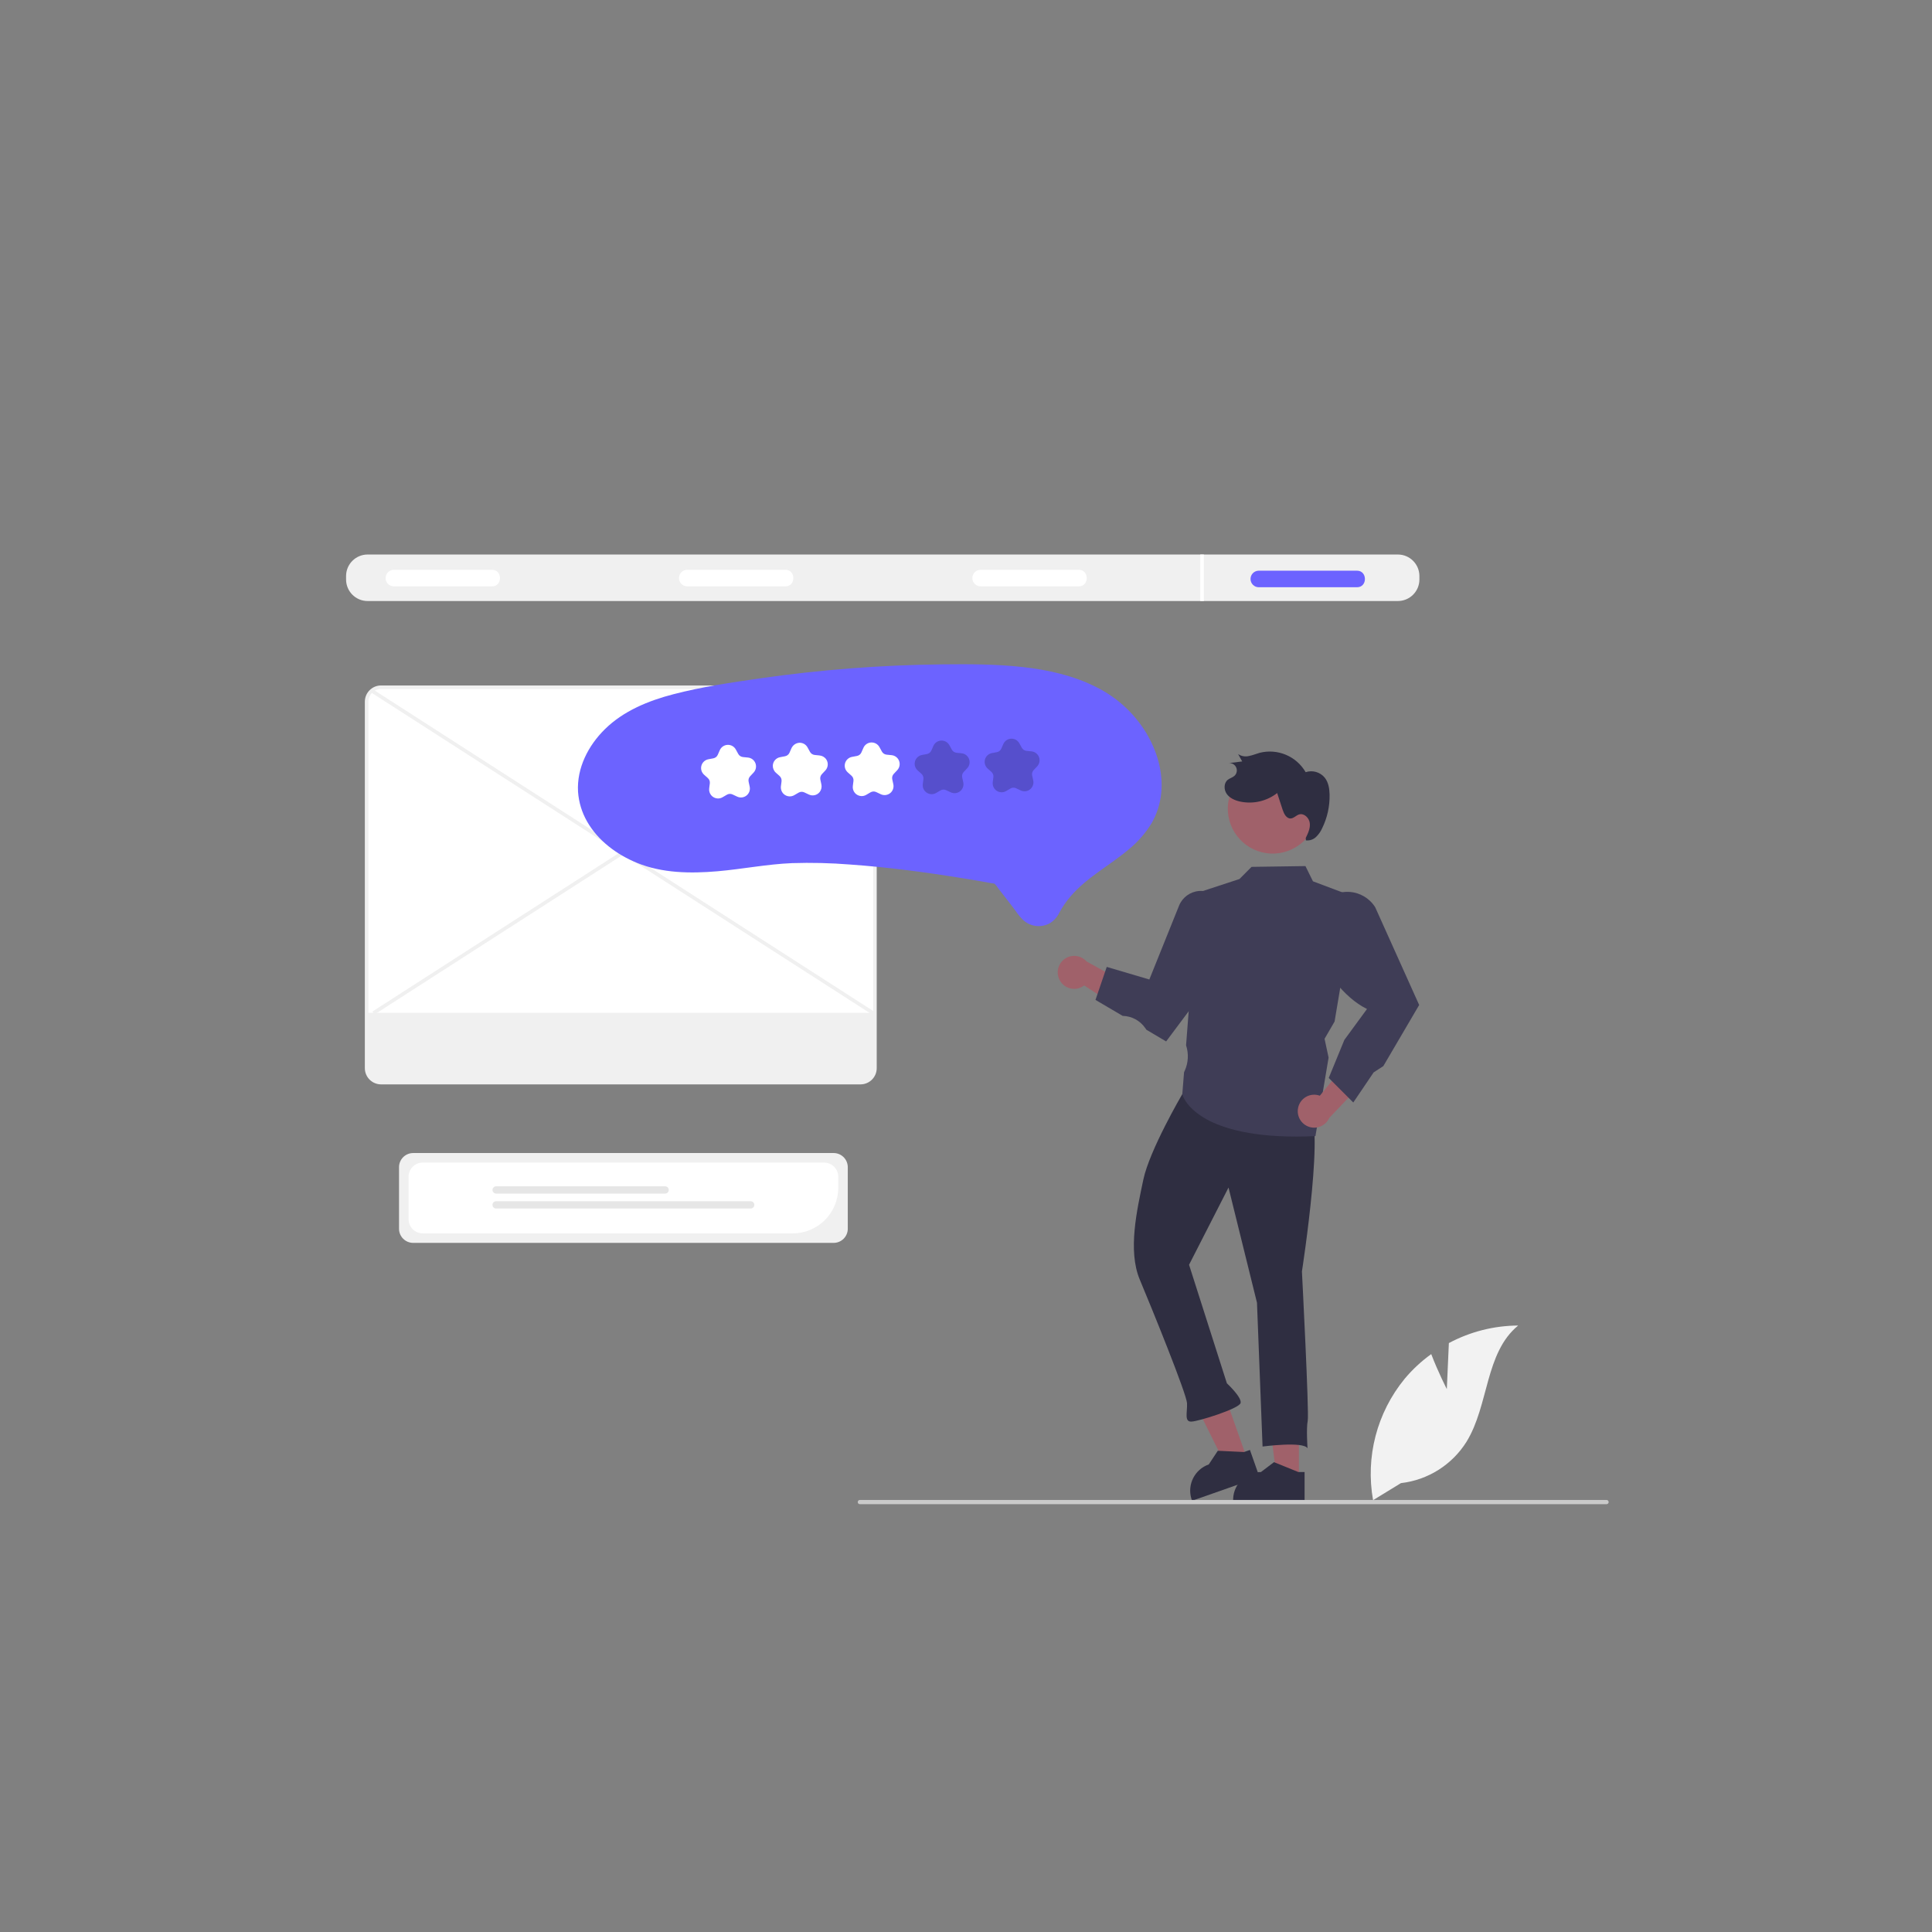 <?xml version="1.0" encoding="UTF-8" standalone="no" ?>
<!DOCTYPE svg PUBLIC "-//W3C//DTD SVG 1.1//EN" "http://www.w3.org/Graphics/SVG/1.1/DTD/svg11.dtd">
<svg xmlns="http://www.w3.org/2000/svg" xmlns:xlink="http://www.w3.org/1999/xlink" version="1.1" width="1080"
  height="1080" viewBox="0 0 1080 1080" xml:space="preserve">
  <rect x="0" y="0" width="1080" height="1080" fill="#808080" stroke="none"/>
  <desc>Created with Fabric.js 5.2.4</desc>
  <defs>
  </defs>
  <g transform="matrix(1 0 0 1 540 540)" id="3c27de5d-55c3-47bf-825f-e617cf457600">
  </g>
  <g transform="matrix(1 0 0 1 540 540)" id="3dc3f93d-9a54-4423-9d6d-e13e96adeedd">
    <rect
      style="stroke: none; stroke-width: 1; stroke-dasharray: none; stroke-linecap: butt; stroke-dashoffset: 0; stroke-linejoin: miter; stroke-miterlimit: 4; fill: rgb(255,255,255); fill-rule: nonzero; opacity: 1; visibility: hidden;"
      vector-effect="non-scaling-stroke" x="-540" y="-540" rx="0" ry="0" width="1080" height="1080" />
  </g>
  <g transform="matrix(1 0 0 1 493.46 322.98)">
    <path
      style="stroke: none; stroke-width: 1; stroke-dasharray: none; stroke-linecap: butt; stroke-dashoffset: 0; stroke-linejoin: miter; stroke-miterlimit: 4; fill: rgb(240,240,240); fill-rule: nonzero; opacity: 1;"
      vector-effect="non-scaling-stroke" transform=" translate(-574.75, -247.91)"
      d="M 862.717 234.906 L 286.777 234.906 C 280.137 234.916 274.757 240.296 274.747 246.936 L 274.747 248.876 C 274.757 255.516 280.137 260.896 286.777 260.906 L 862.717 260.906 C 869.357 260.896 874.737 255.516 874.747 248.876 L 874.747 246.936 C 874.737 240.296 869.357 234.916 862.717 234.906 Z"
      stroke-linecap="round" />
  </g>
  <g transform="matrix(1 0 0 1 247.52 323.15)">
    <path
      style="stroke: none; stroke-width: 1; stroke-dasharray: none; stroke-linecap: butt; stroke-dashoffset: 0; stroke-linejoin: miter; stroke-miterlimit: 4; fill: rgb(255,255,255); fill-rule: nonzero; opacity: 1;"
      vector-effect="non-scaling-stroke" transform=" translate(-328.81, -248.08)"
      d="M 356.282 252.706 L 301.459 252.706 C 298.905 252.702 296.837 250.631 296.837 248.077 C 296.837 245.523 298.905 243.451 301.459 243.447 L 356.282 243.447 C 362.253 243.364 362.312 252.79 356.282 252.706 Z"
      stroke-linecap="round" />
  </g>
  <g transform="matrix(1 0 0 1 411.52 323.15)">
    <path
      style="stroke: none; stroke-width: 1; stroke-dasharray: none; stroke-linecap: butt; stroke-dashoffset: 0; stroke-linejoin: miter; stroke-miterlimit: 4; fill: rgb(255,255,255); fill-rule: nonzero; opacity: 1;"
      vector-effect="non-scaling-stroke" transform=" translate(-492.81, -248.08)"
      d="M 520.282 252.706 L 465.459 252.706 C 462.905 252.702 460.837 250.631 460.837 248.077 C 460.837 245.523 462.905 243.451 465.459 243.447 L 520.282 243.447 C 526.253 243.364 526.312 252.79 520.282 252.706 Z"
      stroke-linecap="round" />
  </g>
  <g transform="matrix(1 0 0 1 575.52 323.15)">
    <path
      style="stroke: none; stroke-width: 1; stroke-dasharray: none; stroke-linecap: butt; stroke-dashoffset: 0; stroke-linejoin: miter; stroke-miterlimit: 4; fill: rgb(255,255,255); fill-rule: nonzero; opacity: 1;"
      vector-effect="non-scaling-stroke" transform=" translate(-656.81, -248.08)"
      d="M 684.282 252.706 L 629.459 252.706 C 626.905 252.702 624.837 250.631 624.837 248.077 C 624.837 245.523 626.905 243.451 629.459 243.447 L 684.282 243.447 C 690.253 243.364 690.312 252.79 684.282 252.706 Z"
      stroke-linecap="round" />
  </g>
  <g transform="matrix(1 0 0 1 731.03 323.65)">
    <path
      style="stroke: none; stroke-width: 1; stroke-dasharray: none; stroke-linecap: butt; stroke-dashoffset: 0; stroke-linejoin: miter; stroke-miterlimit: 4; fill: rgb(108,99,255); fill-rule: nonzero; opacity: 1;"
      vector-effect="non-scaling-stroke" transform=" translate(-812.31, -248.58)"
      d="M 839.782 253.206 L 784.959 253.206 C 782.403 253.206 780.33 251.133 780.33 248.577 C 780.33 246.02 782.403 243.947 784.959 243.947 L 839.782 243.947 C 845.753 243.864 845.812 253.29 839.782 253.206 Z"
      stroke-linecap="round" />
  </g>
  <g transform="matrix(1 0 0 1 671.96 322.98)">
    <rect
      style="stroke: none; stroke-width: 1; stroke-dasharray: none; stroke-linecap: butt; stroke-dashoffset: 0; stroke-linejoin: miter; stroke-miterlimit: 4; fill: rgb(255,255,255); fill-rule: nonzero; opacity: 1;"
      vector-effect="non-scaling-stroke" x="-1" y="-13" rx="0" ry="0" width="2" height="26" />
  </g>
  <g transform="matrix(1 0 0 1 348.49 669.67)">
    <path
      style="stroke: none; stroke-width: 1; stroke-dasharray: none; stroke-linecap: butt; stroke-dashoffset: 0; stroke-linejoin: miter; stroke-miterlimit: 4; fill: rgb(240,240,240); fill-rule: nonzero; opacity: 1;"
      vector-effect="non-scaling-stroke" transform=" translate(-429.77, -594.61)"
      d="M 547.292 619.718 L 312.239 619.718 C 307.878 619.713 304.344 616.18 304.339 611.819 L 304.339 577.393 C 304.344 573.033 307.878 569.499 312.239 569.494 L 547.292 569.494 C 551.653 569.499 555.187 573.033 555.192 577.393 L 555.192 611.819 C 555.187 616.18 551.653 619.713 547.292 619.718 Z"
      stroke-linecap="round" />
  </g>
  <g transform="matrix(1 0 0 1 348.49 669.68)">
    <path
      style="stroke: none; stroke-width: 1; stroke-dasharray: none; stroke-linecap: butt; stroke-dashoffset: 0; stroke-linejoin: miter; stroke-miterlimit: 4; fill: rgb(255,255,255); fill-rule: nonzero; opacity: 1;"
      vector-effect="non-scaling-stroke" transform=" translate(-429.77, -594.61)"
      d="M 524.454 614.39 L 317.569 614.39 C 313.208 614.385 309.674 610.851 309.669 606.49 L 309.669 582.726 C 309.674 578.365 313.208 574.831 317.569 574.826 L 541.964 574.826 C 546.324 574.831 549.858 578.365 549.863 582.726 L 549.863 588.98 C 549.848 603.007 538.481 614.374 524.454 614.39 Z"
      stroke-linecap="round" />
  </g>
  <g transform="matrix(1 0 0 1 324.57 665.19)">
    <path
      style="stroke: none; stroke-width: 1; stroke-dasharray: none; stroke-linecap: butt; stroke-dashoffset: 0; stroke-linejoin: miter; stroke-miterlimit: 4; fill: rgb(230,230,230); fill-rule: nonzero; opacity: 1;"
      vector-effect="non-scaling-stroke" transform=" translate(-405.85, -590.12)"
      d="M 453.09 592.157 L 358.617 592.157 C 357.492 592.157 356.58 591.245 356.58 590.12 C 356.58 588.995 357.492 588.083 358.617 588.083 L 453.09 588.083 C 454.216 588.083 455.128 588.995 455.128 590.12 C 455.128 591.245 454.216 592.157 453.09 592.157 Z"
      stroke-linecap="round" />
  </g>
  <g transform="matrix(1 0 0 1 348.48 673.53)">
    <path
      style="stroke: none; stroke-width: 1; stroke-dasharray: none; stroke-linecap: butt; stroke-dashoffset: 0; stroke-linejoin: miter; stroke-miterlimit: 4; fill: rgb(230,230,230); fill-rule: nonzero; opacity: 1;"
      vector-effect="non-scaling-stroke" transform=" translate(-429.76, -598.45)"
      d="M 500.915 600.49 L 358.617 600.49 C 357.888 600.491 357.214 600.104 356.849 599.473 C 356.484 598.841 356.484 598.064 356.849 597.433 C 357.214 596.802 357.888 596.414 358.617 596.415 L 500.915 596.415 C 502.038 596.418 502.947 597.329 502.947 598.453 C 502.947 599.576 502.038 600.487 500.915 600.49 Z"
      stroke-linecap="round" />
  </g>
  <g transform="matrix(1 0 0 1 347.02 494.68)">
    <path
      style="stroke: none; stroke-width: 1; stroke-dasharray: none; stroke-linecap: butt; stroke-dashoffset: 0; stroke-linejoin: miter; stroke-miterlimit: 4; fill: rgb(255,255,255); fill-rule: nonzero; opacity: 1;"
      vector-effect="non-scaling-stroke" transform=" translate(-428.3, -419.61)"
      d="M 562.307 530.106 L 294.297 530.106 C 289.844 530.101 286.236 526.493 286.231 522.04 L 286.231 317.172 C 286.236 312.719 289.844 309.111 294.297 309.106 L 562.307 309.106 C 566.76 309.111 570.368 312.719 570.373 317.172 L 570.373 522.04 C 570.368 526.493 566.76 530.101 562.307 530.106 Z"
      stroke-linecap="round" />
  </g>
  <g transform="matrix(1 0 0 1 347.02 494.68)">
    <path
      style="stroke: none; stroke-width: 1; stroke-dasharray: none; stroke-linecap: butt; stroke-dashoffset: 0; stroke-linejoin: miter; stroke-miterlimit: 4; fill: rgb(240,240,240); fill-rule: nonzero; opacity: 1;"
      vector-effect="non-scaling-stroke" transform=" translate(-428.3, -419.61)"
      d="M 562.307 531.106 L 294.297 531.106 C 289.292 531.1 285.237 527.045 285.231 522.04 L 285.231 317.172 C 285.237 312.167 289.292 308.112 294.297 308.106 L 562.307 308.106 C 567.312 308.112 571.367 312.167 571.373 317.172 L 571.373 522.04 C 571.367 527.045 567.312 531.1 562.307 531.106 Z M 294.297 310.106 C 290.396 310.11 287.235 313.271 287.231 317.172 L 287.231 522.04 C 287.235 525.941 290.396 529.102 294.297 529.106 L 562.307 529.106 C 566.208 529.102 569.369 525.941 569.373 522.04 L 569.373 317.172 C 569.369 313.271 566.208 310.11 562.307 310.106 Z"
      stroke-linecap="round" />
  </g>
  <g transform="matrix(1 0 0 1 347.02 585.37)">
    <path
      style="stroke: none; stroke-width: 1; stroke-dasharray: none; stroke-linecap: butt; stroke-dashoffset: 0; stroke-linejoin: miter; stroke-miterlimit: 4; fill: rgb(240,240,240); fill-rule: nonzero; opacity: 1;"
      vector-effect="non-scaling-stroke" transform=" translate(-428.3, -510.3)"
      d="M 286.85 491.106 L 286.85 522.04 C 286.856 526.15 290.186 529.481 294.297 529.487 L 562.307 529.487 C 566.418 529.481 569.748 526.15 569.754 522.04 L 569.754 491.106 Z"
      stroke-linecap="round" />
  </g>
  <g transform="matrix(0.54 -0.84 0.84 0.54 348.01 476.26)">
    <rect
      style="stroke: none; stroke-width: 1; stroke-dasharray: none; stroke-linecap: butt; stroke-dashoffset: 0; stroke-linejoin: miter; stroke-miterlimit: 4; fill: rgb(240,240,240); fill-rule: nonzero; opacity: 1;"
      vector-effect="non-scaling-stroke" x="-1" y="-166.78" rx="0" ry="0" width="2" height="333.56" />
  </g>
  <g transform="matrix(0.84 -0.54 0.54 0.84 348.81 476.24)">
    <rect
      style="stroke: none; stroke-width: 1; stroke-dasharray: none; stroke-linecap: butt; stroke-dashoffset: 0; stroke-linejoin: miter; stroke-miterlimit: 4; fill: rgb(240,240,240); fill-rule: nonzero; opacity: 1;"
      vector-effect="non-scaling-stroke" x="-166.78" y="-1" rx="0" ry="0" width="333.56" height="2" />
  </g>
  <g transform="matrix(1 0 0 1 716.96 803.03)">
    <polygon
      style="stroke: none; stroke-width: 1; stroke-dasharray: none; stroke-linecap: butt; stroke-dashoffset: 0; stroke-linejoin: miter; stroke-miterlimit: 4; fill: rgb(160,97,106); fill-rule: nonzero; opacity: 1;"
      vector-effect="non-scaling-stroke" points="9.14,23.89 -3.25,23.89 -9.14,-23.89 9.14,-23.89 9.14,23.89 " />
  </g>
  <g transform="matrix(1 0 0 1 709.3 828.14)">
    <path
      style="stroke: none; stroke-width: 1; stroke-dasharray: none; stroke-linecap: butt; stroke-dashoffset: 0; stroke-linejoin: miter; stroke-miterlimit: 4; fill: rgb(47,46,65); fill-rule: nonzero; opacity: 1;"
      vector-effect="non-scaling-stroke" transform=" translate(-790.58, -753.07)"
      d="M 807.063 747.809 L 793.843 742.439 L 793.453 742.279 L 786.153 747.809 C 777.829 747.808 770.983 754.364 770.623 762.679 C 770.603 762.899 770.603 763.129 770.603 763.359 L 770.603 763.869 L 810.553 763.869 L 810.553 747.809 Z"
      stroke-linecap="round" />
  </g>
  <g transform="matrix(1 0 0 1 680.53 794.92)">
    <polygon
      style="stroke: none; stroke-width: 1; stroke-dasharray: none; stroke-linecap: butt; stroke-dashoffset: 0; stroke-linejoin: miter; stroke-miterlimit: 4; fill: rgb(160,97,106); fill-rule: nonzero; opacity: 1;"
      vector-effect="non-scaling-stroke" points="16.55,20.48 4.87,24.6 -16.56,-18.53 0.69,-24.6 16.55,20.48 " />
  </g>
  <g transform="matrix(1 0 0 1 684.69 824.73)">
    <path
      style="stroke: none; stroke-width: 1; stroke-dasharray: none; stroke-linecap: butt; stroke-dashoffset: 0; stroke-linejoin: miter; stroke-miterlimit: 4; fill: rgb(47,46,65); fill-rule: nonzero; opacity: 1;"
      vector-effect="non-scaling-stroke" transform=" translate(-765.98, -749.66)"
      d="M 776.722 736.618 L 762.469 735.94 L 762.048 735.919 L 756.997 743.558 C 749.146 746.32 744.863 754.776 747.283 762.74 C 747.337 762.954 747.414 763.171 747.49 763.388 L 747.659 763.869 L 785.345 750.609 L 780.014 735.46 Z"
      stroke-linecap="round" />
  </g>
  <g transform="matrix(1 0 0 1 684.38 705.94)">
    <path
      style="stroke: none; stroke-width: 1; stroke-dasharray: none; stroke-linecap: butt; stroke-dashoffset: 0; stroke-linejoin: miter; stroke-miterlimit: 4; fill: rgb(47,46,65); fill-rule: nonzero; opacity: 1;"
      vector-effect="non-scaling-stroke" transform=" translate(-765.66, -630.87)"
      d="M 811.771 545.8 C 823.106 545.36 809.065 635.689 809.065 635.689 C 809.065 635.689 813.172 714.995 812.302 719.157 C 811.431 723.319 812.192 734.543 812.192 734.543 C 809.971 730.501 787.059 733.552 787.059 733.552 L 783.943 653.176 L 768.029 588.776 L 745.967 631.944 L 767.113 698.205 C 767.113 698.205 775.676 706.129 774.765 709.26 C 773.855 712.392 751.424 719.453 747.303 719.613 C 743.181 719.773 745.042 714.541 744.842 709.389 C 744.642 704.236 725.246 656.484 718.424 640.236 C 711.602 623.989 716.906 601.079 720.388 584.432 C 723.871 567.784 742.192 536.543 742.192 536.543 C 764.933 510.893 800.436 546.239 811.771 545.8 Z"
      stroke-linecap="round" />
  </g>
  <g transform="matrix(1 0 0 1 612.3 551.5)">
    <path
      style="stroke: none; stroke-width: 1; stroke-dasharray: none; stroke-linecap: butt; stroke-dashoffset: 0; stroke-linejoin: miter; stroke-miterlimit: 4; fill: rgb(160,97,106); fill-rule: nonzero; opacity: 1;"
      vector-effect="non-scaling-stroke" transform=" translate(-693.58, -476.43)"
      d="M 673.634 472.802 C 674.891 475.203 677.147 476.924 679.795 477.502 C 682.443 478.081 685.211 477.456 687.354 475.797 L 714.612 493.581 L 714.529 476.668 L 688.657 462.373 C 685.563 458.881 680.346 458.254 676.513 460.914 C 672.681 463.575 671.443 468.682 673.634 472.802 Z"
      stroke-linecap="round" />
  </g>
  <g transform="matrix(1 0 0 1 709.31 559.75)">
    <path
      style="stroke: none; stroke-width: 1; stroke-dasharray: none; stroke-linecap: butt; stroke-dashoffset: 0; stroke-linejoin: miter; stroke-miterlimit: 4; fill: rgb(63,61,86); fill-rule: nonzero; opacity: 1;"
      vector-effect="non-scaling-stroke" transform=" translate(-790.59, -484.68)"
      d="M 805.884 560.28 C 777.774 560.281 762.284 554.654 754.057 549.63 C 743.999 543.486 742.278 537.008 742.209 536.735 L 742.189 536.656 L 743.168 524.336 L 743.597 523.377 C 745.57 518.961 745.831 513.969 744.331 509.37 L 744.3 509.276 L 744.308 509.177 L 750.881 423.932 L 774.14 416.313 L 780.907 409.514 L 811.035 409.077 L 815.232 417.588 L 838.983 426.529 L 827.315 495.986 L 821.721 505.627 L 823.972 516.13 L 823.956 516.225 L 816.618 560.025 L 816.214 560.042 Q 810.785 560.285 805.884 560.28 Z"
      stroke-linecap="round" />
  </g>
  <g transform="matrix(1 0 0 1 648.46 540.1)">
    <path
      style="stroke: none; stroke-width: 1; stroke-dasharray: none; stroke-linecap: butt; stroke-dashoffset: 0; stroke-linejoin: miter; stroke-miterlimit: 4; fill: rgb(63,61,86); fill-rule: nonzero; opacity: 1;"
      vector-effect="non-scaling-stroke" transform=" translate(-729.75, -465.03)"
      d="M 733.162 507.099 L 722.134 500.561 L 721.443 499.563 C 718.596 495.466 713.976 492.963 708.989 492.815 L 708.861 492.811 L 693.672 483.881 L 699.968 465.438 L 723.778 472.472 L 740.378 431.227 C 742.237 426.608 746.537 423.428 751.498 423.004 C 756.46 422.58 761.237 424.984 763.853 429.221 C 765.167 431.392 765.849 433.888 765.821 436.426 L 765.821 463.413 L 765.721 463.547 Z"
      stroke-linecap="round" />
  </g>
  <g transform="matrix(1 0 0 1 744.45 608.87)">
    <path
      style="stroke: none; stroke-width: 1; stroke-dasharray: none; stroke-linecap: butt; stroke-dashoffset: 0; stroke-linejoin: miter; stroke-miterlimit: 4; fill: rgb(160,97,106); fill-rule: nonzero; opacity: 1;"
      vector-effect="non-scaling-stroke" transform=" translate(-825.73, -533.8)"
      d="M 806.889 544.418 C 807.366 541.75 809.001 539.43 811.353 538.083 C 813.705 536.736 816.533 536.5 819.076 537.438 L 839.732 512.287 L 844.734 528.443 L 824.352 549.851 C 822.45 554.111 817.662 556.277 813.207 554.89 C 808.752 553.504 806.038 549.005 806.889 544.418 Z"
      stroke-linecap="round" />
  </g>
  <g transform="matrix(1 0 0 1 763.24 557.43)">
    <path
      style="stroke: none; stroke-width: 1; stroke-dasharray: none; stroke-linecap: butt; stroke-dashoffset: 0; stroke-linejoin: miter; stroke-miterlimit: 4; fill: rgb(63,61,86); fill-rule: nonzero; opacity: 1;"
      vector-effect="non-scaling-stroke" transform=" translate(-844.52, -482.37)"
      d="M 837.773 541.239 L 824.057 527.522 L 832.788 506.247 L 845.442 488.969 C 831.958 482.404 821.837 466.854 814.503 453.981 L 814.42 453.836 L 816.246 439.532 C 816.674 436.187 818.014 433.024 820.12 430.389 C 823.836 425.741 829.574 423.181 835.516 423.521 C 841.457 423.86 846.866 427.057 850.029 432.098 L 874.62 486.767 L 874.344 487.18 L 854.563 520.899 L 849.165 524.4 Z"
      stroke-linecap="round" />
  </g>
  <g transform="matrix(1 0 0 1 711.43 452.18)">
    <path
      style="stroke: none; stroke-width: 1; stroke-dasharray: none; stroke-linecap: butt; stroke-dashoffset: 0; stroke-linejoin: miter; stroke-miterlimit: 4; fill: rgb(160,97,106); fill-rule: nonzero; opacity: 1;"
      vector-effect="non-scaling-stroke" transform=" translate(-792.71, -377.11)"
      d="M 817.602 380.403 C 815.719 394.128 803.073 403.734 789.345 401.865 C 775.617 399.997 765.998 387.361 767.851 373.632 L 767.9 373.275 C 770.064 359.74 782.685 350.443 796.253 352.388 C 809.822 354.334 819.321 366.804 817.594 380.402 Z"
      stroke-linecap="round" />
  </g>
  <g transform="matrix(1 0 0 1 713.91 444.96)">
    <path
      style="stroke: none; stroke-width: 1; stroke-dasharray: none; stroke-linecap: butt; stroke-dashoffset: 0; stroke-linejoin: miter; stroke-miterlimit: 4; fill: rgb(47,46,65); fill-rule: nonzero; opacity: 1;"
      vector-effect="non-scaling-stroke" transform=" translate(-795.2, -369.88)"
      d="M 811.213 393.333 C 812.502 390.715 813.826 387.903 813.464 385.007 C 813.102 382.11 810.261 379.342 807.472 380.203 C 805.804 380.717 804.543 382.364 802.8 382.449 C 800.401 382.565 799.026 379.819 798.279 377.536 L 795.238 368.24 C 789.326 372.848 781.666 374.579 774.347 372.961 C 771.524 372.315 768.671 371.057 767.015 368.68 C 765.359 366.304 765.369 362.619 767.64 360.822 C 768.754 359.941 770.237 359.606 771.301 358.666 C 772.657 357.469 773.069 355.525 772.314 353.881 C 771.56 352.237 769.817 351.281 768.026 351.528 L 775.682 350.571 L 773.401 346.445 C 775.155 347.638 777.33 348.037 779.393 347.544 C 781.453 347.173 783.393 346.325 785.408 345.759 C 795.446 343.196 805.964 347.613 811.163 356.574 C 815.02 355.286 819.273 356.513 821.85 359.66 C 823.899 362.261 824.457 365.733 824.536 369.044 C 824.685 375.573 823.262 382.041 820.386 387.904 C 819.561 389.766 818.376 391.447 816.899 392.85 C 815.394 394.258 813.344 394.928 811.298 394.682"
      stroke-linecap="round" />
  </g>
  <g transform="matrix(1 0 0 1 486.21 444.51)">
    <path
      style="stroke: none; stroke-width: 1; stroke-dasharray: none; stroke-linecap: butt; stroke-dashoffset: 0; stroke-linejoin: miter; stroke-miterlimit: 4; fill: rgb(108,99,255); fill-rule: nonzero; opacity: 1;"
      vector-effect="non-scaling-stroke" transform=" translate(-567.49, -369.44)"
      d="M 404.402 367.503 C 404.812 373.35 406.534 379.03 409.442 384.119 C 415.569 394.88 426.077 402.671 437.394 407.302 C 451.533 413.088 467.294 413.266 482.299 411.976 C 496.235 410.778 510.03 408 524.018 407.428 C 534.836 407.082 545.665 407.34 556.453 408.202 C 577.385 409.687 598.23 412.444 618.94 415.786 Q 627.353 417.126 635.731 418.667 C 636.259 418.714 636.781 418.811 637.291 418.957 C 637.392 418.998 637.555 418.966 637.648 419.024 C 637.817 419.13 636.966 418.755 637.482 419.181 C 638.2 419.935 638.841 420.759 639.394 421.642 L 647.043 431.485 C 649.236 434.308 651.272 437.738 654.107 439.963 C 658.194 443.12 663.78 443.51 668.266 440.949 C 670.558 439.501 672.385 437.425 673.531 434.968 C 675.291 431.742 677.39 428.712 679.793 425.931 C 688.893 415.315 701.54 408.786 712.118 399.853 C 717.241 395.704 721.614 390.705 725.046 385.075 C 727.973 379.981 729.793 374.326 730.387 368.481 C 731.654 356.609 728.011 344.503 721.884 334.404 C 715.22 323.554 705.646 314.791 694.25 309.11 C 681.448 302.588 667.282 299.411 653.082 297.828 C 638.006 296.147 622.754 296.152 607.604 296.322 Q 582.1 296.606 556.689 298.565 Q 531.243 300.535 505.998 304.164 C 489.848 306.486 473.502 308.906 457.694 313.015 C 443.729 316.644 429.803 322.317 419.375 332.595 C 410.103 341.735 403.654 354.241 404.402 367.503 Z"
      stroke-linecap="round" />
  </g>
  <g transform="matrix(1 0 0 1 407.27 431.36)">
    <path
      style="stroke: none; stroke-width: 1; stroke-dasharray: none; stroke-linecap: butt; stroke-dashoffset: 0; stroke-linejoin: miter; stroke-miterlimit: 4; fill: rgb(255,255,255); fill-rule: nonzero; opacity: 1;"
      vector-effect="non-scaling-stroke" transform=" translate(-488.55, -356.29)"
      d="M 482.463 371.28 C 481.067 371.217 479.761 370.574 478.86 369.506 C 477.96 368.438 477.546 367.042 477.72 365.655 L 478.079 362.831 C 478.218 361.731 477.807 360.633 476.981 359.894 L 474.859 357.998 C 473.442 356.731 472.866 354.77 473.374 352.939 C 473.883 351.107 475.387 349.724 477.254 349.369 L 480.051 348.838 C 481.14 348.631 482.057 347.902 482.505 346.889 L 483.653 344.281 C 484.42 342.543 486.107 341.39 488.005 341.307 C 489.904 341.225 491.685 342.228 492.599 343.893 L 493.968 346.389 C 494.501 347.362 495.479 348.01 496.582 348.122 L 499.414 348.408 C 501.305 348.599 502.924 349.848 503.589 351.628 C 504.254 353.409 503.851 355.412 502.548 356.797 L 500.598 358.87 C 499.838 359.677 499.524 360.806 499.759 361.889 L 500.361 364.673 C 500.763 366.531 500.076 368.455 498.588 369.637 C 497.101 370.82 495.071 371.055 493.352 370.245 L 490.777 369.032 C 489.775 368.557 488.603 368.607 487.645 369.166 L 485.184 370.599 C 484.361 371.081 483.416 371.317 482.463 371.28 Z"
      stroke-linecap="round" />
  </g>
  <g transform="matrix(1 0 0 1 447.36 430.2)">
    <path
      style="stroke: none; stroke-width: 1; stroke-dasharray: none; stroke-linecap: butt; stroke-dashoffset: 0; stroke-linejoin: miter; stroke-miterlimit: 4; fill: rgb(255,255,255); fill-rule: nonzero; opacity: 1;"
      vector-effect="non-scaling-stroke" transform=" translate(-528.64, -355.13)"
      d="M 522.558 370.115 C 521.288 370.057 520.086 369.52 519.195 368.614 C 518.103 367.457 517.604 365.863 517.841 364.291 L 518.17 361.699 C 518.312 360.578 517.894 359.46 517.052 358.707 L 515.084 356.948 C 513.908 355.945 513.247 354.465 513.285 352.92 C 513.373 350.592 515.06 348.635 517.35 348.205 L 520.114 347.679 C 521.224 347.469 522.159 346.725 522.614 345.691 L 523.645 343.351 C 524.396 341.541 526.097 340.303 528.051 340.145 C 529.968 340.037 531.776 341.042 532.695 342.729 L 534.047 345.196 C 534.591 346.187 535.588 346.847 536.713 346.961 L 539.337 347.226 C 540.879 347.347 542.284 348.156 543.162 349.43 C 544.457 351.365 544.242 353.939 542.644 355.632 L 540.716 357.682 C 539.943 358.504 539.623 359.653 539.862 360.756 L 540.417 363.327 C 540.778 364.83 540.445 366.415 539.511 367.646 C 538.076 369.486 535.556 370.082 533.448 369.081 L 530.899 367.88 C 529.879 367.399 528.687 367.451 527.712 368.018 L 525.28 369.435 C 524.456 369.917 523.512 370.153 522.558 370.115 Z"
      stroke-linecap="round" />
  </g>
  <g transform="matrix(1 0 0 1 487.56 430.03)">
    <path
      style="stroke: none; stroke-width: 1; stroke-dasharray: none; stroke-linecap: butt; stroke-dashoffset: 0; stroke-linejoin: miter; stroke-miterlimit: 4; fill: rgb(255,255,255); fill-rule: nonzero; opacity: 1;"
      vector-effect="non-scaling-stroke" transform=" translate(-568.84, -354.96)"
      d="M 562.757 369.945 C 561.361 369.882 560.055 369.239 559.155 368.171 C 558.254 367.103 557.841 365.707 558.014 364.321 L 558.373 361.496 C 558.512 360.396 558.102 359.298 557.276 358.559 L 555.154 356.663 C 553.736 355.397 553.161 353.436 553.669 351.604 C 554.177 349.773 555.681 348.389 557.549 348.035 L 560.346 347.503 C 561.435 347.297 562.352 346.568 562.799 345.554 L 563.947 342.947 C 564.714 341.208 566.401 340.055 568.3 339.973 C 570.199 339.891 571.979 340.893 572.894 342.559 L 574.263 345.055 C 574.795 346.028 575.773 346.676 576.877 346.788 L 579.709 347.074 C 581.6 347.265 583.218 348.513 583.883 350.294 C 584.549 352.074 584.145 354.078 582.843 355.462 L 580.892 357.536 C 580.132 358.342 579.819 359.472 580.054 360.555 L 580.656 363.339 C 581.057 365.196 580.37 367.12 578.883 368.303 C 577.395 369.485 575.366 369.721 573.647 368.911 L 571.072 367.697 C 570.069 367.222 568.897 367.273 567.94 367.832 L 565.479 369.265 C 564.655 369.747 563.711 369.983 562.757 369.945 Z"
      stroke-linecap="round" />
  </g>
  <g transform="matrix(1 0 0 1 526.66 428.97)">
    <path
      style="stroke: none; stroke-width: 1; stroke-dasharray: none; stroke-linecap: butt; stroke-dashoffset: 0; stroke-linejoin: miter; stroke-miterlimit: 4; fill: rgb(0,0,0); fill-rule: nonzero; opacity: 0.2;"
      vector-effect="non-scaling-stroke" transform=" translate(-607.94, -353.9)"
      d="M 601.858 368.884 C 600.462 368.822 599.156 368.178 598.256 367.11 C 597.355 366.042 596.942 364.646 597.115 363.26 L 597.474 360.435 C 597.613 359.335 597.203 358.237 596.376 357.498 L 594.255 355.602 C 592.837 354.336 592.262 352.375 592.77 350.544 C 593.278 348.712 594.782 347.328 596.65 346.974 L 599.447 346.443 C 600.535 346.236 601.453 345.507 601.9 344.493 L 603.048 341.886 C 603.815 340.147 605.502 338.995 607.401 338.912 C 609.299 338.83 611.08 339.832 611.995 341.498 L 613.363 343.994 C 613.896 344.967 614.874 345.615 615.978 345.727 L 618.81 346.013 C 620.701 346.204 622.319 347.453 622.984 349.233 C 623.649 351.013 623.246 353.017 621.944 354.401 L 619.993 356.475 C 619.233 357.281 618.92 358.411 619.155 359.494 L 619.756 362.278 C 620.158 364.135 619.471 366.06 617.984 367.242 C 616.496 368.424 614.467 368.66 612.748 367.85 L 610.173 366.636 C 609.17 366.162 607.998 366.212 607.04 366.771 L 604.58 368.204 C 603.756 368.686 602.812 368.922 601.858 368.884 Z"
      stroke-linecap="round" />
  </g>
  <g transform="matrix(1 0 0 1 565.77 427.91)">
    <path
      style="stroke: none; stroke-width: 1; stroke-dasharray: none; stroke-linecap: butt; stroke-dashoffset: 0; stroke-linejoin: miter; stroke-miterlimit: 4; fill: rgb(0,0,0); fill-rule: nonzero; opacity: 0.2;"
      vector-effect="non-scaling-stroke" transform=" translate(-647.04, -352.84)"
      d="M 640.959 367.824 C 639.563 367.761 638.257 367.118 637.356 366.05 C 636.456 364.981 636.042 363.586 636.216 362.199 L 636.575 359.375 C 636.714 358.275 636.304 357.177 635.477 356.438 L 633.355 354.542 C 631.938 353.275 631.362 351.314 631.871 349.483 C 632.379 347.651 633.883 346.268 635.75 345.913 L 638.548 345.382 C 639.636 345.175 640.554 344.446 641.001 343.433 L 642.149 340.825 C 642.916 339.087 644.603 337.934 646.502 337.851 C 648.4 337.769 650.181 338.772 651.095 340.437 L 652.464 342.933 C 652.997 343.906 653.975 344.554 655.079 344.666 L 657.91 344.952 C 659.801 345.143 661.42 346.392 662.085 348.172 C 662.75 349.953 662.347 351.956 661.044 353.341 L 659.094 355.414 C 658.334 356.221 658.02 357.35 658.256 358.433 L 658.857 361.217 C 659.259 363.075 658.572 364.999 657.084 366.181 C 655.597 367.364 653.567 367.599 651.849 366.789 L 649.273 365.576 C 648.271 365.101 647.099 365.151 646.141 365.71 L 643.681 367.143 C 642.857 367.625 641.912 367.861 640.959 367.824 Z"
      stroke-linecap="round" />
  </g>
  <g transform="matrix(1 0 0 1 807.46 789.79)">
    <path
      style="stroke: none; stroke-width: 1; stroke-dasharray: none; stroke-linecap: butt; stroke-dashoffset: 0; stroke-linejoin: miter; stroke-miterlimit: 4; fill: rgb(242,242,242); fill-rule: nonzero; opacity: 1;"
      vector-effect="non-scaling-stroke" transform=" translate(-888.75, -714.72)"
      d="M 890.071 701.439 L 891.215 675.72 C 903.139 669.346 916.439 665.979 929.959 665.912 C 911.351 681.126 913.676 710.453 901.06 730.912 C 892.991 743.776 879.508 752.273 864.421 754.001 L 848.849 763.535 C 844.524 739.428 850.973 714.635 866.496 695.69 C 870.851 690.481 875.844 685.841 881.359 681.88 C 885.088 691.714 890.071 701.439 890.071 701.439 Z"
      stroke-linecap="round" />
  </g>
  <g transform="matrix(1 0 0 1 689.37 839.67)">
    <path
      style="stroke: none; stroke-width: 1; stroke-dasharray: none; stroke-linecap: butt; stroke-dashoffset: 0; stroke-linejoin: miter; stroke-miterlimit: 4; fill: rgb(202,202,202); fill-rule: nonzero; opacity: 1;"
      vector-effect="non-scaling-stroke" transform=" translate(-770.66, -764.6)"
      d="M 979.347 765.788 L 561.965 765.788 C 561.308 765.788 560.775 765.255 560.775 764.598 C 560.775 763.94 561.308 763.407 561.965 763.407 L 979.347 763.407 C 980.005 763.407 980.538 763.94 980.538 764.598 C 980.538 765.255 980.005 765.788 979.347 765.788 Z"
      stroke-linecap="round" />
  </g>
</svg>